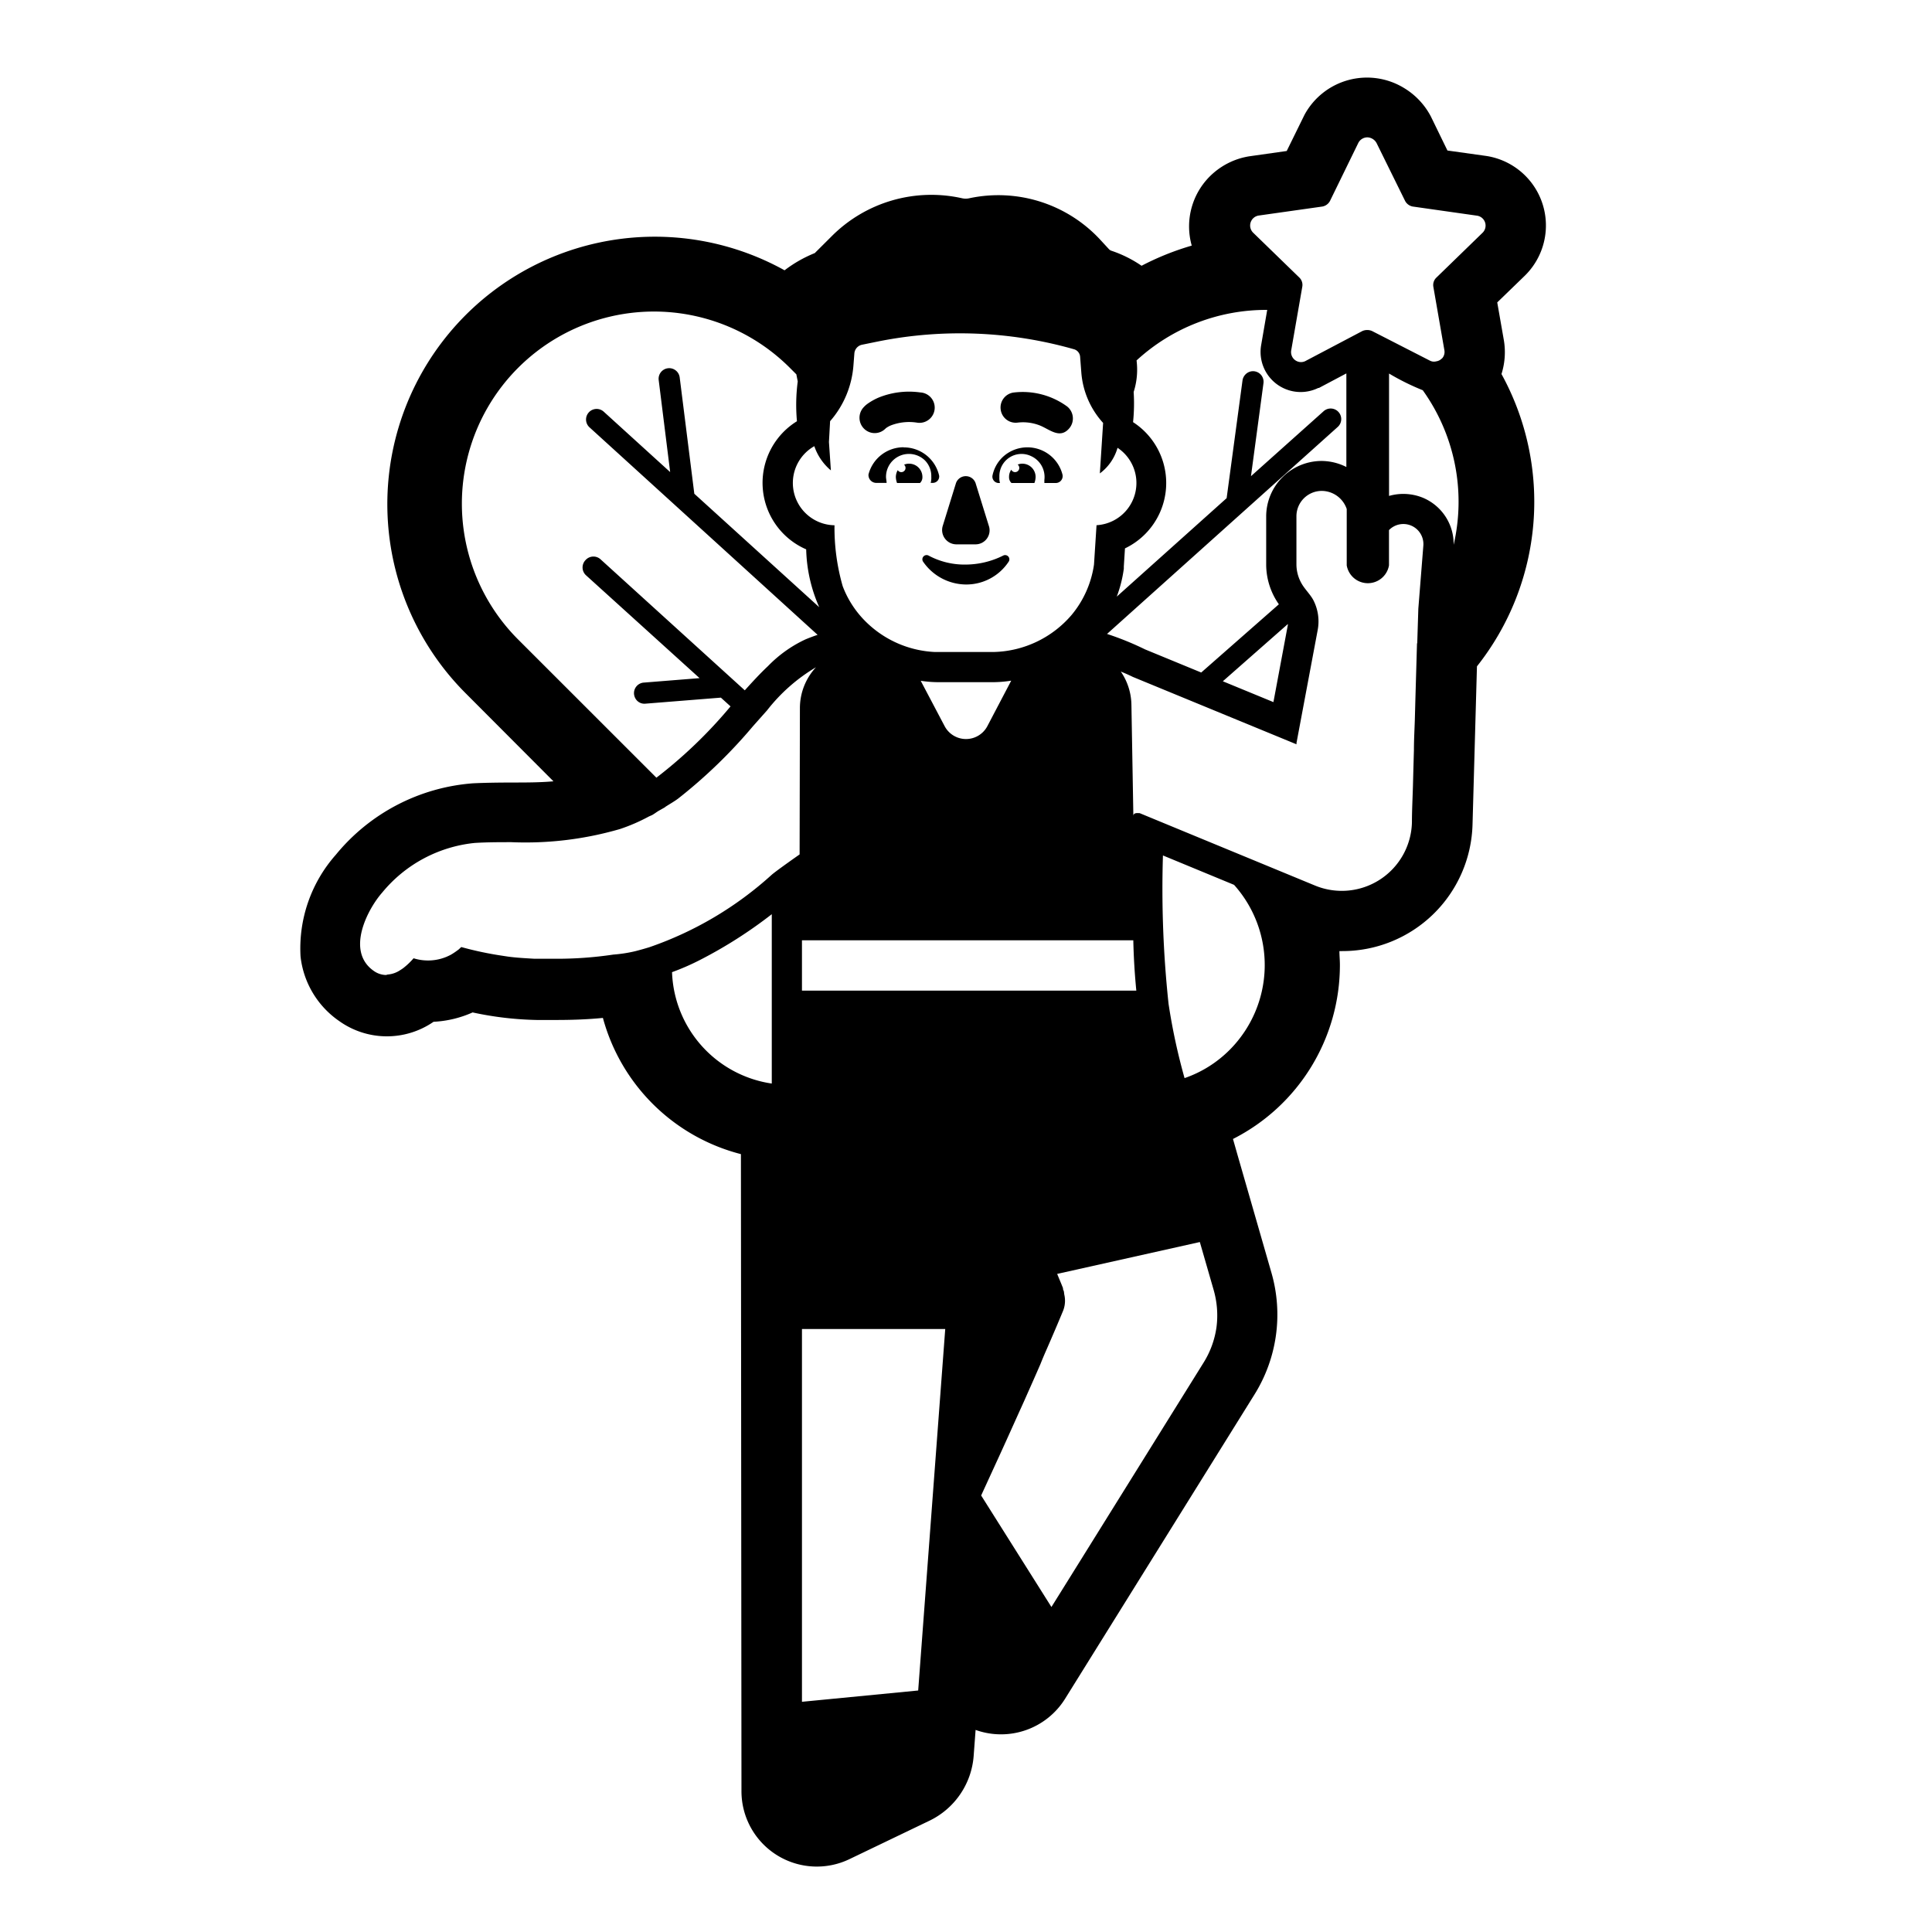 <svg xmlns="http://www.w3.org/2000/svg" xmlns:xlink="http://www.w3.org/1999/xlink" width="32" height="32" viewBox="0 0 32 32"><path fill="currentColor" d="M16.574 6.779a.25.25 0 0 1 .219-.278a1.25 1.25 0 0 1 .884.233a.254.254 0 0 1 .038.355c-.154.187-.321.03-.482-.038A.76.76 0 0 0 16.852 7a.25.25 0 0 1-.278-.221m-1.909.321l.01-.009a.4.4 0 0 1 .078-.044a.84.84 0 0 1 .434-.047a.252.252 0 1 0 .056-.5a1.34 1.34 0 0 0-.69.085a1 1 0 0 0-.18.1a.4.4 0 0 0-.066.058a.255.255 0 0 0 .01.363a.25.25 0 0 0 .348-.006m.3.308a.6.6 0 0 0-.58.45a.13.13 0 0 0 .12.14h.18c0-.03-.01-.07-.01-.1a.38.38 0 0 1 .647-.27a.37.37 0 0 1 .103.27a.3.3 0 0 1-.01.1h.04a.106.106 0 0 0 .1-.12a.6.6 0 0 0-.587-.468zM16.533 8h.03a.3.3 0 0 1-.01-.1a.367.367 0 0 1 .526-.345a.38.38 0 0 1 .219.395V8h.19a.114.114 0 0 0 .11-.14a.6.6 0 0 0-.955-.32a.58.58 0 0 0-.205.34a.106.106 0 0 0 .095.12m-1.475-.32a.2.2 0 0 0-.084.017a.07.07 0 0 1 .02.078a.07.07 0 0 1-.1.036a.1.1 0 0 1-.025-.023a.23.23 0 0 0-.031.112a.3.3 0 0 0 .02.1h.38a.13.13 0 0 0 .04-.1a.22.22 0 0 0-.22-.22m1.875 0a.2.2 0 0 0-.077.015a.07.07 0 0 1-.043.125a.07.07 0 0 1-.063-.04a.2.2 0 0 0-.037.12a.13.13 0 0 0 .04.1h.38a.3.3 0 0 0 .02-.1a.22.22 0 0 0-.22-.22m-1.1 1.336h.33a.232.232 0 0 0 .22-.291l-.22-.709a.172.172 0 0 0-.33-.011l-.22.711a.237.237 0 0 0 .222.3zm.785.185a1.4 1.4 0 0 1-.62.15a1.26 1.26 0 0 1-.62-.15a.07.07 0 0 0-.09.1a.87.87 0 0 0 .71.38a.84.84 0 0 0 .71-.38a.07.07 0 0 0-.044-.105a.07.07 0 0 0-.044.004zm8.25-3.008a4.39 4.39 0 0 1-.405 4.844l-.073 2.61a2.155 2.155 0 0 1-2.165 2.106h-.04c0 .075.008.151.008.227a3.23 3.23 0 0 1-1.771 2.885l.078.274l.56 1.945a2.5 2.5 0 0 1-.281 2.012l-3.138 5.041a1.25 1.25 0 0 1-1.482.516l-.032.429a1.3 1.3 0 0 1-.733 1.075l-1.322.635a1.248 1.248 0 0 1-1.791-1.126l-.009-10.55a3.19 3.19 0 0 1-2.286-2.256c-.286.028-.55.034-.782.034h-.313a5.5 5.5 0 0 1-1.063-.125a1.8 1.8 0 0 1-.647.155a1.36 1.36 0 0 1-1.564-.013a1.5 1.5 0 0 1-.639-1.068a2.34 2.34 0 0 1 .584-1.685a3.25 3.25 0 0 1 2.273-1.184c.21-.01.417-.012.632-.013c.245 0 .474 0 .7-.02l-1.46-1.464a4.43 4.43 0 0 1 5.288-7q.23-.176.5-.285l.278-.277a2.33 2.33 0 0 1 2.159-.632q.063.015.126 0a2.3 2.3 0 0 1 2.177.7l.13.141a.1.1 0 0 0 .043.029a2 2 0 0 1 .5.249q.398-.208.831-.334a1.17 1.17 0 0 1 .358-1.201c.17-.148.378-.245.601-.279l.614-.087l.295-.6a1.177 1.177 0 0 1 1.652-.441a1.2 1.2 0 0 1 .441.47l.274.563l.65.091a1.165 1.165 0 0 1 .624 1.99l-.449.435l.11.628a1.2 1.2 0 0 1-.039.556zm-1.394 4.461l.018-.572l.083-1.044a.332.332 0 0 0-.569-.258v.584a.355.355 0 0 1-.7 0v-.933a.44.44 0 0 0-.407-.3a.42.42 0 0 0-.426.421v.798a.64.64 0 0 0 .09.323c.059.1.152.184.2.287a.77.77 0 0 1 .061.481l-.35 1.865v.022l-2.71-1.116a3 3 0 0 0-.2-.089a1 1 0 0 1 .176.556l.032 1.836c0-.053.061-.049.092-.047h.012l1.017.42l.831.343l1.051.434a1.162 1.162 0 0 0 1.611-1.045c0-.19.011-.4.017-.61l.007-.268l.009-.319c0-.171.01-.336.015-.5l.01-.366l.026-.9zM20.1 21.359l-.227-.787l-2.363.528l.068.164l.029.072q-.002.019.008.038c.008.012.009.045.013.068a.45.45 0 0 1-.02.269q-.125.302-.276.647q-.052.117-.1.238q-.104.239-.214.485q-.059.135-.121.27l-.234.519l-.091.2l-.306.667l-.015.033l1.164 1.847l.511-.82l2.01-3.229a1.5 1.5 0 0 0 .213-.586c.027-.209.01-.42-.049-.623m-9.564-5.608q.108-.028.219-.062a5.85 5.85 0 0 0 2.027-1.2c.087-.075.462-.337.462-.337l.005-2.423c0-.251.095-.493.266-.677a2.9 2.9 0 0 0-.81.714l-.233.262a8.4 8.4 0 0 1-1.241 1.2c-.069.051-.145.093-.217.14h.005l-.108.061c-.036.021-.072.05-.11.071l-.052.023a3 3 0 0 1-.479.208a5.6 5.6 0 0 1-1.8.218c-.2 0-.4 0-.609.013a2.28 2.28 0 0 0-1.535.827c-.226.257-.609.959-.137 1.291a.36.36 0 0 0 .2.069c.012 0 .024-.007.036-.008a.43.43 0 0 0 .2-.07q.028-.017.054-.036q.094-.073.171-.163a.8.8 0 0 0 .545-.024q.037-.016.068-.032a1 1 0 0 0 .1-.065l.033-.024l.044-.041q.336.093.68.144l.092.014c.145.02.293.027.44.036h.349q.48.002.957-.069q.196-.015.379-.06zm2.95-8.36a.7.7 0 0 0-.028 1.2a.7.7 0 0 0 .364.109a3.5 3.5 0 0 0 .136 1.01c.09.238.235.452.422.625a1.74 1.74 0 0 0 1.1.464h.984a1.75 1.75 0 0 0 1.288-.617c.197-.238.324-.525.368-.831l.042-.652a.7.7 0 0 0 .348-1.282a.8.8 0 0 1-.293.424l.054-.836a1.4 1.4 0 0 1-.361-.836l-.02-.261a.14.14 0 0 0-.1-.123a6.9 6.9 0 0 0-3.268-.125l-.245.05a.16.16 0 0 0-.126.144l-.015.194c-.025.343-.16.669-.387.928l-.019.345l.032.47a.9.9 0 0 1-.274-.4zm10.078-.928a4 4 0 0 1-.557-.276v2.027a.86.86 0 0 1 .56.03a.83.83 0 0 1 .51.78a3.17 3.17 0 0 0-.512-2.561zm-.914-4.188a.17.17 0 0 0-.153.094l-.469.961a.18.18 0 0 1-.126.091l-1.053.149a.167.167 0 0 0-.091.286l.766.744a.17.17 0 0 1 .046.149L21.387 5.8a.166.166 0 0 0 .14.196q.046.006.089-.013l.949-.5a.2.2 0 0 1 .161 0l.961.492q.05.024.106.009a.15.15 0 0 0 .077-.036l.02-.017a.16.16 0 0 0 .034-.128l-.183-1.052a.17.17 0 0 1 .046-.149l.766-.744a.166.166 0 0 0-.091-.286L23.4 3.421a.18.18 0 0 1-.126-.091l-.474-.961a.18.18 0 0 0-.15-.094m-.75 5.36q.212.005.4.1v-1.55l-.455.241h-.011a.664.664 0 0 1-.945-.712l.1-.581a3.17 3.17 0 0 0-2.164.837c.022.175.006.354-.048.522a3 3 0 0 1-.01.5a1.2 1.2 0 0 1-.134 2.091l-.019.3v.036q-.032.238-.117.463l1.82-1.631l.263-1.951a.18.18 0 0 1 .129-.146a.175.175 0 0 1 .218.193l-.207 1.54l1.2-1.073a.175.175 0 1 1 .233.261L18.336 10.5q.324.106.63.256l.93.383l1.286-1.13a1.15 1.15 0 0 1-.21-.656v-.797a.92.92 0 0 1 .928-.921m-1.646 3.649l.838.345l.239-1.279v-.014zm-1.433 5.124a11 11 0 0 1-.05-.834h-5.488v.834zM9.7 9.275a.175.175 0 0 1 .247-.011l2.389 2.17c.13-.144.258-.283.383-.4c.179-.185.39-.336.623-.444q.101-.042.2-.075L9.764 7.078A.175.175 0 0 1 10 6.819l1.1 1l-.19-1.524a.175.175 0 0 1 .348-.043l.242 1.926l2.069 1.879a2.5 2.5 0 0 1-.216-.958a1.2 1.2 0 0 1-.153-2.122q-.03-.33.013-.659L13.19 6.2l-.1-.1a3.182 3.182 0 1 0-4.5 4.5l2.282 2.281A7.7 7.7 0 0 0 12.1 11.7l-.16-.145l-1.25.1a.17.17 0 0 1-.17-.095a.175.175 0 0 1 .142-.254l.925-.074l-1.877-1.7a.176.176 0 0 1-.01-.257m5.946 2.752a.4.4 0 0 0 .708 0l.395-.753a2 2 0 0 1-.338.025h-.834a2 2 0 0 1-.327-.023zm-2.863 5.915v-2.8q-.56.436-1.193.76a4 4 0 0 1-.459.2a1.934 1.934 0 0 0 1.652 1.845zM15.208 28l.448-5.987h-2.373v6.174zm4.054-13.831q-.038 1.232.093 2.458q.094.623.265 1.23c.282-.097.538-.258.748-.469a1.99 1.99 0 0 0 .072-2.732z"/></svg>